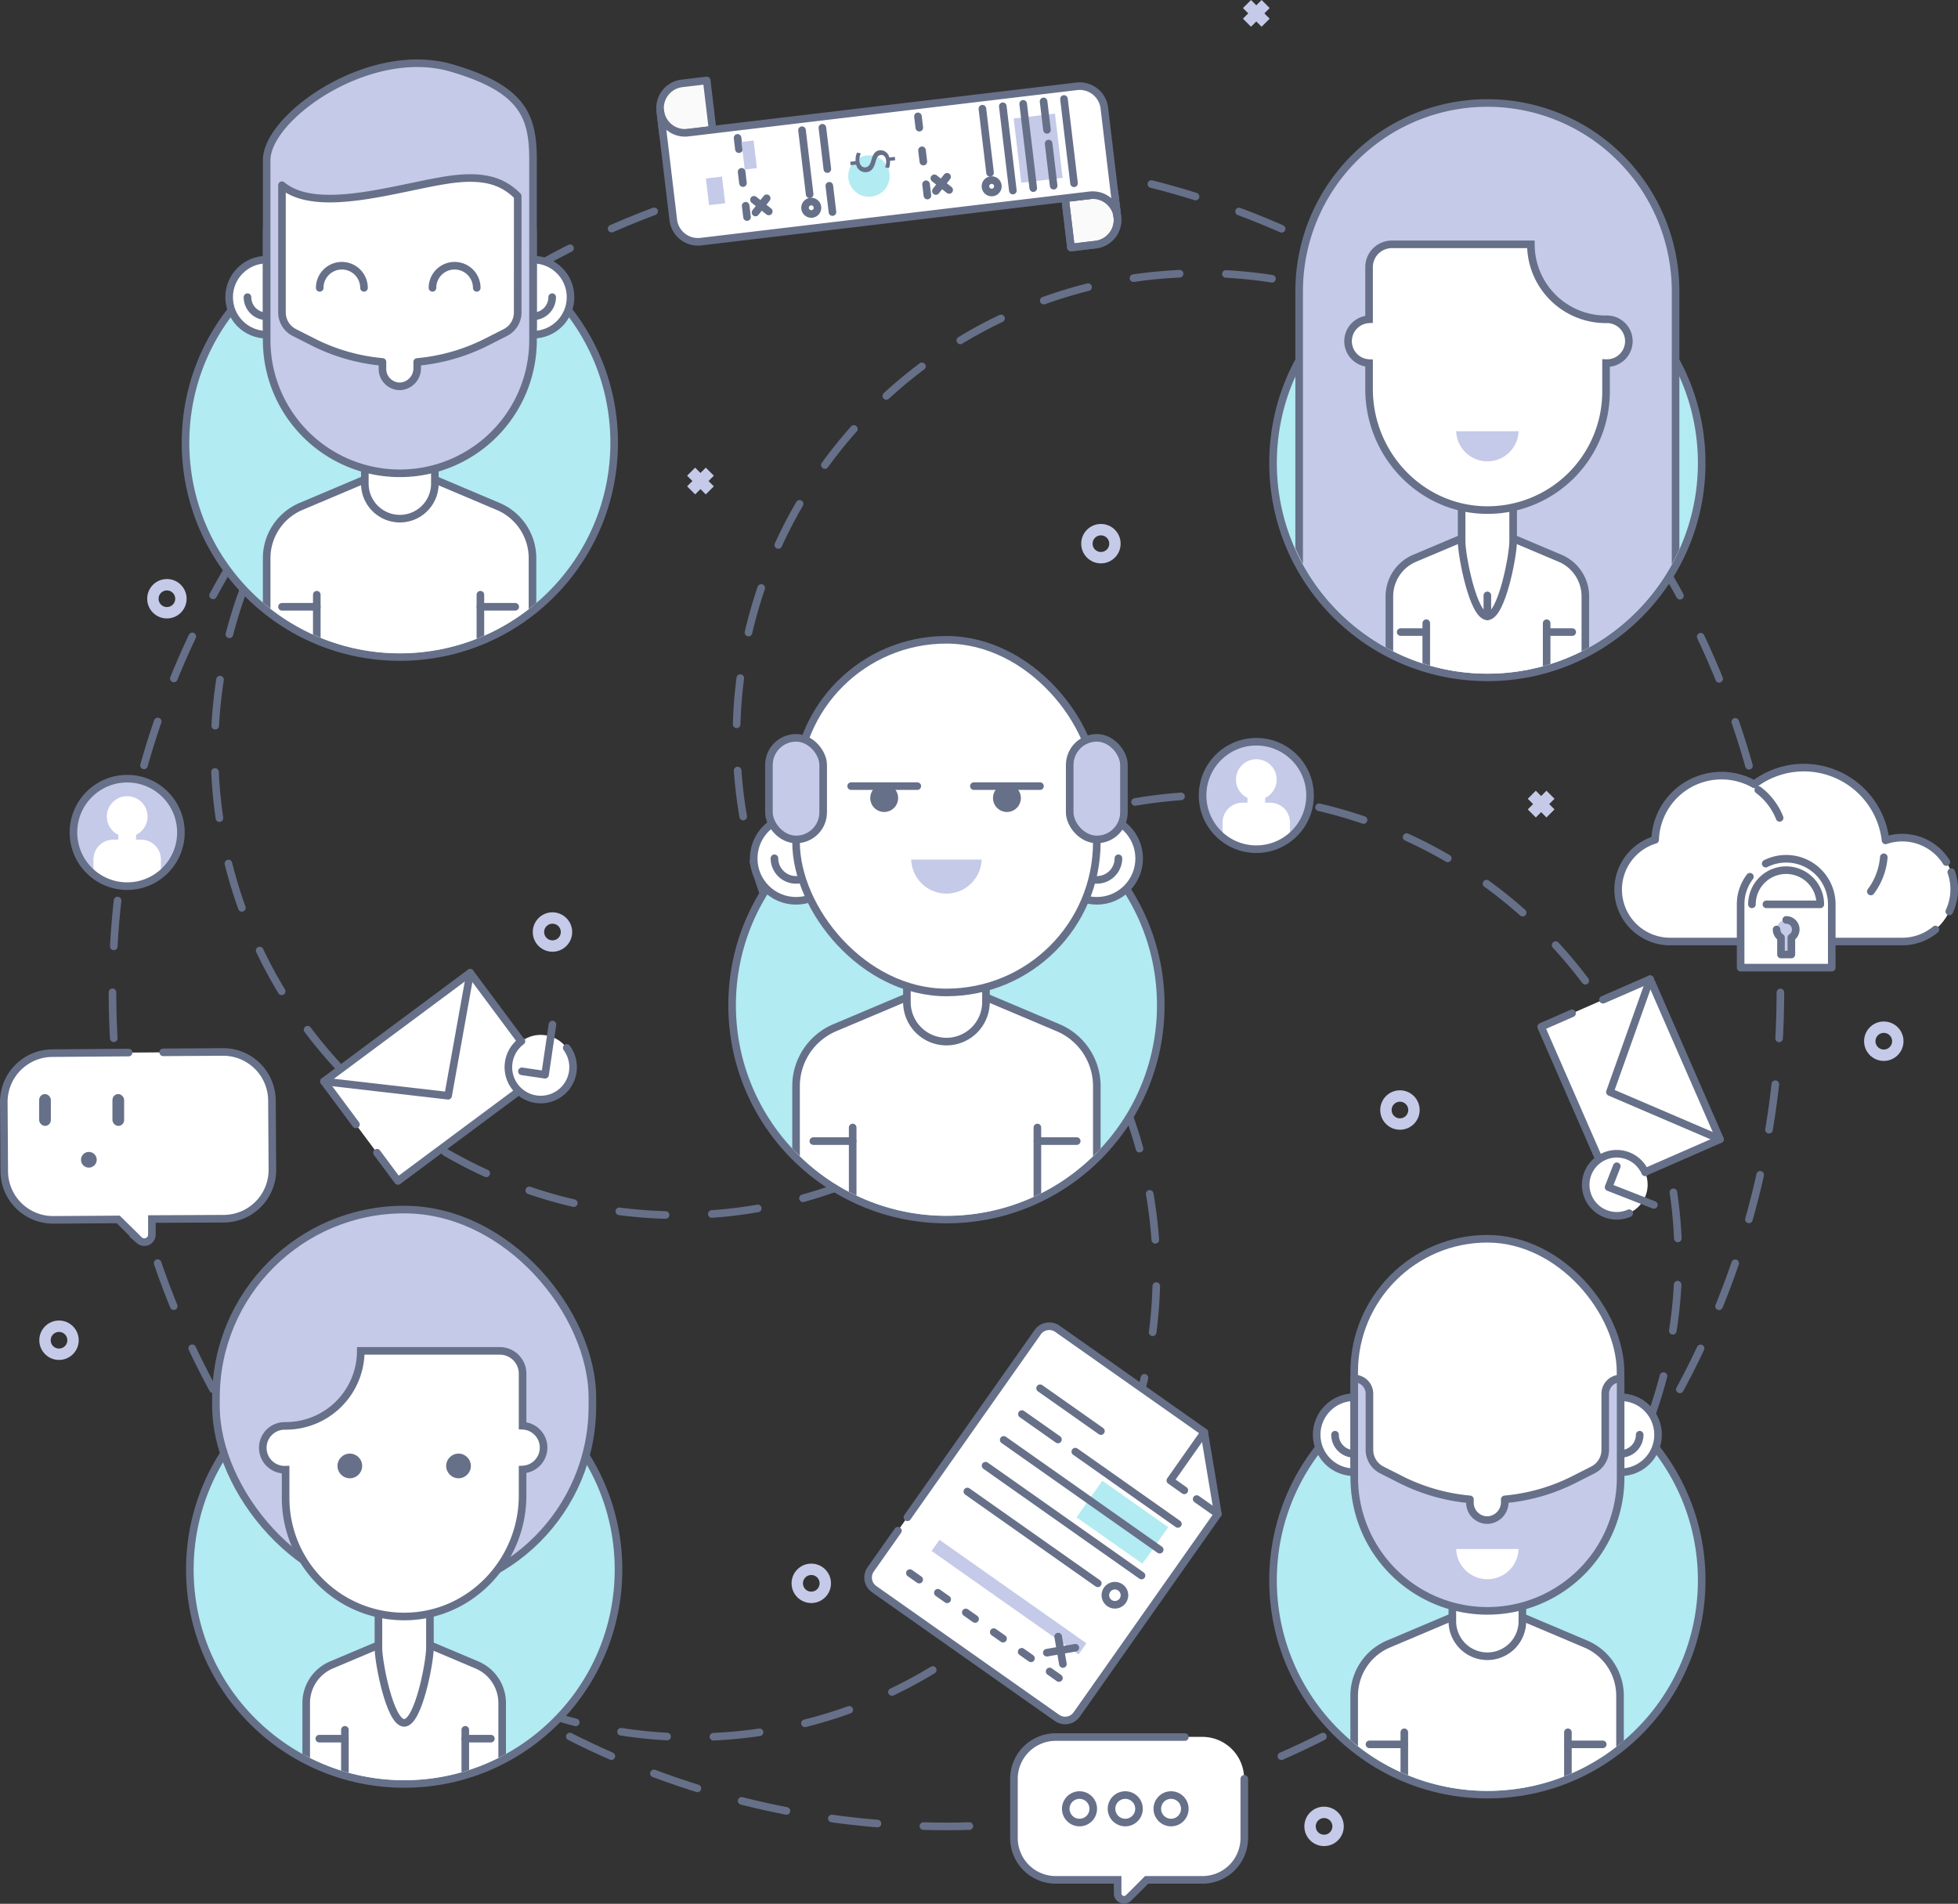 <svg xmlns="http://www.w3.org/2000/svg" xmlns:xlink="http://www.w3.org/1999/xlink" viewBox="0 0 515.59 501.31"><rect x="0" y="0" width="515.59" height="501.31" fill="#333333" stroke="none"/><defs><clipPath id="clip-path"><circle cx="33.49" cy="219.19" r="14.15" style="fill:none"/></clipPath><clipPath id="clip-path-2"><circle cx="330.82" cy="209.46" r="14.15" style="fill:none"/></clipPath><clipPath id="clip-path-3"><path d="M193.92,163.31H304.52a0,0,0,0,1,0,0V264.85a55.3,55.3,0,0,1-55.3,55.3h0a55.3,55.3,0,0,1-55.3-55.3V163.31a0,0,0,0,1,0,0Z" style="fill:none"/></clipPath><clipPath id="clip-path-4"><path d="M336.36,15.47H447a0,0,0,0,1,0,0V122.09a55.3,55.3,0,0,1-55.3,55.3h0a55.3,55.3,0,0,1-55.3-55.3V15.47a0,0,0,0,1,0,0Z" style="fill:none"/></clipPath><clipPath id="clip-path-5"><path d="M106.43,306.85h0a55.3,55.3,0,0,1,55.3,55.3V468.77a0,0,0,0,1,0,0H51.13a0,0,0,0,1,0,0V362.15a55.3,55.3,0,0,1,55.3-55.3Z" transform="translate(212.86 775.62) rotate(-180)" style="fill:none"/></clipPath><clipPath id="clip-path-6"><path d="M50,3.52H160.58a0,0,0,0,1,0,0V116.74a55.3,55.3,0,0,1-55.3,55.3h0A55.3,55.3,0,0,1,50,116.74V3.52a0,0,0,0,1,0,0Z" style="fill:none"/></clipPath><clipPath id="clip-path-7"><path d="M336.36,303.06H447a0,0,0,0,1,0,0V416.28a55.3,55.3,0,0,1-55.3,55.3h0a55.3,55.3,0,0,1-55.3-55.3V303.06a0,0,0,0,1,0,0Z" style="fill:none"/></clipPath></defs><title>collaborate</title><g id="Layer_2" data-name="Layer 2"><g id="Layer_5" data-name="Layer 5"><circle cx="249.22" cy="261.33" r="219.6" style="fill:none;stroke:#677089;stroke-linecap:round;stroke-linejoin:round;stroke-width:2px;stroke-dasharray:12.104,12.104"/><path d="M239.18,239.64q2.26-2,4.61-3.84" style="fill:none;stroke:#677089;stroke-linecap:round;stroke-linejoin:round;stroke-width:2px"/><path d="M253.71,228.72a122.27,122.27,0,0,1,150.8,191" style="fill:none;stroke:#677089;stroke-linecap:round;stroke-linejoin:round;stroke-width:2px;stroke-dasharray:12.198,12.198"/><path d="M400,423.83q-2.26,2-4.61,3.83" style="fill:none;stroke:#677089;stroke-linecap:round;stroke-linejoin:round;stroke-width:2px"/><path d="M224.17,274.73q-2-2.26-3.84-4.61" style="fill:none;stroke:#677089;stroke-linecap:round;stroke-linejoin:round;stroke-width:2px"/><path d="M213.25,260.19a122.27,122.27,0,0,1,191-150.8" style="fill:none;stroke:#677089;stroke-linecap:round;stroke-linejoin:round;stroke-width:2px;stroke-dasharray:12.198,12.198"/><path d="M408.36,113.88q2,2.26,3.83,4.61" style="fill:none;stroke:#677089;stroke-linecap:round;stroke-linejoin:round;stroke-width:2px"/><path d="M259.26,289.74q-2.26,2-4.61,3.84" style="fill:none;stroke:#677089;stroke-linecap:round;stroke-linejoin:round;stroke-width:2px"/><path d="M244.73,300.66a122.27,122.27,0,0,1-150.8-191" style="fill:none;stroke:#677089;stroke-linecap:round;stroke-linejoin:round;stroke-width:2px;stroke-dasharray:12.198,12.198"/><path d="M98.41,105.55q2.26-2,4.61-3.83" style="fill:none;stroke:#677089;stroke-linecap:round;stroke-linejoin:round;stroke-width:2px"/><path d="M274.27,254.65q2,2.26,3.84,4.61" style="fill:none;stroke:#677089;stroke-linecap:round;stroke-linejoin:round;stroke-width:2px"/><path d="M285.19,269.18A122.27,122.27,0,0,1,94.2,420" style="fill:none;stroke:#677089;stroke-linecap:round;stroke-linejoin:round;stroke-width:2px;stroke-dasharray:12.198,12.198"/><path d="M90.08,415.49q-2-2.26-3.83-4.61" style="fill:none;stroke:#677089;stroke-linecap:round;stroke-linejoin:round;stroke-width:2px"/><path d="M58.66,277l-44.89.3A12.86,12.86,0,0,0,1,290.26l.12,18.18a12.86,12.86,0,0,0,12.94,12.77l17.07-.11,5.56,5.49A2,2,0,0,0,40,325.17L40,321,59,320.91A12.86,12.86,0,0,0,71.73,308l-.12-18.18A12.86,12.86,0,0,0,58.66,277Z" style="fill:#fff"/><path d="M33.86,277.16l-20.09.15A12.86,12.86,0,0,0,1,290.26l.12,18.18a12.86,12.86,0,0,0,12.94,12.77l17.07-.11,5.56,5.49A2,2,0,0,0,40,325.17L40,321,59,320.91A12.86,12.86,0,0,0,71.73,308l-.12-18.18A12.86,12.86,0,0,0,58.66,277l-15.68.1" style="fill:none;stroke:#677089;stroke-linecap:round;stroke-miterlimit:10;stroke-width:2px"/><rect x="10.31" y="288.09" width="3.08" height="8.38" rx="1.54" ry="1.54" style="fill:#677089"/><rect x="29.61" y="288.09" width="3.08" height="8.38" rx="1.54" ry="1.54" style="fill:#677089"/><circle cx="23.4" cy="305.39" r="2.07" style="fill:#677089"/><path d="M500.91,220.54a13.65,13.65,0,0,0-4.39.72,21.67,21.67,0,0,0-34.59-14.78,17.48,17.48,0,0,0-26.09,14.63,13.68,13.68,0,0,0,3.92,26.78h61.14a13.68,13.68,0,1,0,0-27.36Z" style="fill:#fff"/><path d="M512.52,227a13.68,13.68,0,0,0-16-5.71,21.67,21.67,0,0,0-34.59-14.78,17.48,17.48,0,0,0-26.09,14.63,13.68,13.68,0,0,0,3.92,26.78h61.14a13.62,13.62,0,0,0,8.74-3.16" style="fill:none;stroke:#677089;stroke-linecap:round;stroke-linejoin:round;stroke-width:2px"/><path d="M513.3,240a13.73,13.73,0,0,0,.52-10.36" style="fill:none;stroke:#677089;stroke-linecap:round;stroke-linejoin:round;stroke-width:2px"/><path d="M463,208a17.07,17.07,0,0,1,5.62,7.36" style="fill:none;stroke:#677089;stroke-linecap:round;stroke-linejoin:round;stroke-width:2px"/><path d="M496.05,225.74a17.37,17.37,0,0,1-3.41,9" style="fill:none;stroke:#677089;stroke-linecap:round;stroke-linejoin:round;stroke-width:2px"/><path d="M482.33,238.13a12,12,0,0,0-12-12h0a12,12,0,0,0-12,12V254.8h24V238.13Z" style="fill:#fff"/><path d="M460.8,230.86a11.94,11.94,0,0,0-2.45,7.27V254.8h24V238.13h0a12,12,0,0,0-12-12h0a11.94,11.94,0,0,0-5.4,1.28" style="fill:none;stroke:#677089;stroke-linecap:round;stroke-linejoin:round;stroke-width:2px"/><path d="M461.33,238.13a9,9,0,0,1,9-9h0a9,9,0,0,1,9,9H465.14" style="fill:none;stroke:#677089;stroke-linecap:round;stroke-linejoin:round;stroke-width:2px"/><path d="M472.86,244.75a2.52,2.52,0,1,0-3.89,2.12v4.47h2.73v-4.47A2.52,2.52,0,0,0,472.86,244.75Z" style="fill:#c5cae9"/><path d="M467.82,244.75a2.52,2.52,0,0,0,1.16,2.12v4.47h2.73v-4.47a2.52,2.52,0,0,0-1.36-4.64" style="fill:none;stroke:#677089;stroke-linecap:round;stroke-linejoin:round;stroke-width:2px"/><path d="M316.79,376.91l-38.35-27a3.73,3.73,0,0,0-5.19.9l-44,62.45a3.73,3.73,0,0,0,.9,5.19l48.16,33.92a3.73,3.73,0,0,0,5.19-.9l37.18-52.8Z" style="fill:#fff"/><path d="M236.44,403.07l-7.17,10.18a3.73,3.73,0,0,0,.9,5.19l48.16,33.92a3.73,3.73,0,0,0,5.19-.9l37.18-52.8-3.59-21.53L278.44,349.9a3.73,3.73,0,0,0-5.19.9l-34.31,48.73" style="fill:none;stroke:#677089;stroke-linecap:round;stroke-linejoin:round;stroke-width:2px"/><line x1="315.11" y1="394.73" x2="320.71" y2="398.67" style="fill:none;stroke:#677089;stroke-linecap:round;stroke-linejoin:round;stroke-width:2px"/><polyline points="317.12 377.14 308.18 389.84 311.86 392.44" style="fill:none;stroke:#677089;stroke-linecap:round;stroke-linejoin:round;stroke-width:2px"/><rect x="242" y="418.76" width="47.33" height="3.59" transform="translate(290.6 -76.26) rotate(35.15)" style="fill:#c5cae9"/><rect x="284.9" y="394.95" width="21.22" height="11.78" transform="translate(284.7 -97.04) rotate(35.15)" style="fill:#b2ebf2"/><line x1="273.88" y1="365.55" x2="289.9" y2="376.83" style="fill:none;stroke:#677089;stroke-linecap:round;stroke-linejoin:round;stroke-width:2px"/><line x1="283.15" y1="382.24" x2="310.17" y2="401.28" style="fill:none;stroke:#677089;stroke-linecap:round;stroke-linejoin:round;stroke-width:2px"/><line x1="269.09" y1="372.35" x2="278.59" y2="379.04" style="fill:none;stroke:#677089;stroke-linecap:round;stroke-linejoin:round;stroke-width:2px"/><line x1="264.3" y1="379.15" x2="305.38" y2="408.07" style="fill:none;stroke:#677089;stroke-linecap:round;stroke-linejoin:round;stroke-width:2px"/><line x1="259.52" y1="385.94" x2="300.59" y2="414.87" style="fill:none;stroke:#677089;stroke-linecap:round;stroke-linejoin:round;stroke-width:2px"/><line x1="254.73" y1="392.74" x2="289.07" y2="416.92" style="fill:none;stroke:#677089;stroke-linecap:round;stroke-linejoin:round;stroke-width:2px"/><circle cx="293.58" cy="420.1" r="2.52" transform="translate(-218.93 418.24) rotate(-54.85)" style="fill:none;stroke:#677089;stroke-linecap:round;stroke-linejoin:round;stroke-width:2px"/><line x1="239.6" y1="414.22" x2="280.68" y2="443.15" style="fill:none;stroke:#677089;stroke-linecap:round;stroke-linejoin:round;stroke-width:2px;stroke-dasharray:3,6"/><line x1="278.64" y1="430.94" x2="279.89" y2="438.17" style="fill:none;stroke:#677089;stroke-linecap:round;stroke-linejoin:round;stroke-width:2px"/><line x1="275.65" y1="435.19" x2="283.17" y2="433.88" style="fill:none;stroke:#677089;stroke-linecap:round;stroke-linejoin:round;stroke-width:2px"/><rect x="406.37" y="269.53" width="46" height="31.31" transform="translate(518.75 -222.46) rotate(66.39)" style="fill:#fff"/><polyline points="422.11 263.25 434.51 257.84 452.93 299.99 424.24 312.53 405.82 270.38 413.96 266.82" style="fill:none;stroke:#677089;stroke-linecap:round;stroke-linejoin:round;stroke-width:2px"/><polyline points="434.51 257.84 423.93 287.56 452.93 299.99" style="fill:none;stroke:#677089;stroke-linecap:round;stroke-linejoin:round;stroke-width:2px"/><circle cx="425.69" cy="311.98" r="8.17" transform="translate(-89.31 196.57) rotate(-23.61)" style="fill:#fff"/><path d="M429,319.46a8.17,8.17,0,1,1,4.21-10.76" style="fill:none;stroke:#677089;stroke-linecap:round;stroke-linejoin:round;stroke-width:2px"/><polyline points="425.74 307.1 423.58 312.61 435.52 317.28" style="fill:none;stroke:#677089;stroke-linecap:round;stroke-linejoin:round;stroke-width:2px"/><rect x="90.31" y="267.23" width="47.97" height="32.65" transform="translate(-146.59 124.16) rotate(-36.62)" style="fill:#fff"/><polyline points="93.73 296.09 85.31 284.76 123.81 256.15 143.29 282.35 104.79 310.97 99.26 303.53" style="fill:none;stroke:#677089;stroke-linecap:round;stroke-linejoin:round;stroke-width:2px"/><polyline points="85.31 284.76 118 288.53 123.81 256.15" style="fill:none;stroke:#677089;stroke-linecap:round;stroke-linejoin:round;stroke-width:2px"/><circle cx="142.39" cy="281.01" r="8.52" transform="translate(-139.52 140.42) rotate(-36.62)" style="fill:#fff"/><path d="M149.23,275.93a8.52,8.52,0,1,1-11.92-1.76" style="fill:none;stroke:#677089;stroke-linecap:round;stroke-linejoin:round;stroke-width:2px"/><polyline points="137.43 282.1 143.53 283 145.48 269.78" style="fill:none;stroke:#677089;stroke-linecap:round;stroke-linejoin:round;stroke-width:2px"/><g style="clip-path:url(#clip-path)"><circle cx="33.49" cy="219.19" r="14.15" style="fill:#c5cae9"/><circle cx="33.49" cy="215.01" r="5.36" style="fill:#fff"/><path d="M29.82,221.1h7.33a5.21,5.21,0,0,1,5.21,5.21v7.79a0,0,0,0,1,0,0H24.61a0,0,0,0,1,0,0v-7.79A5.21,5.21,0,0,1,29.82,221.1Z" style="fill:#fff"/><path d="M32.53,218.56h1.92a1.37,1.37,0,0,1,1.37,1.37v3.27a0,0,0,0,1,0,0H31.16a0,0,0,0,1,0,0v-3.27A1.37,1.37,0,0,1,32.53,218.56Z" style="fill:#fff"/></g><circle cx="33.49" cy="219.19" r="14.15" style="fill:none;stroke:#677089;stroke-linecap:round;stroke-miterlimit:10;stroke-width:2px"/><g style="clip-path:url(#clip-path-2)"><circle cx="330.82" cy="209.46" r="14.15" style="fill:#c5cae9"/><circle cx="330.82" cy="205.28" r="5.36" style="fill:#fff"/><path d="M327.15,211.37h7.33a5.21,5.21,0,0,1,5.21,5.21v7.79a0,0,0,0,1,0,0H321.94a0,0,0,0,1,0,0v-7.79A5.21,5.21,0,0,1,327.15,211.37Z" style="fill:#fff"/><path d="M329.86,208.83h1.92a1.37,1.37,0,0,1,1.37,1.37v3.27a0,0,0,0,1,0,0h-4.66a0,0,0,0,1,0,0V210.2A1.37,1.37,0,0,1,329.86,208.83Z" style="fill:#fff"/></g><circle cx="330.82" cy="209.46" r="14.15" style="fill:none;stroke:#677089;stroke-linecap:round;stroke-miterlimit:10;stroke-width:2px"/><path d="M281.17,51.38h6.54a6.54,6.54,0,0,1,6.54,6.54v6.54a0,0,0,0,1,0,0H281.17a0,0,0,0,1,0,0V51.38A0,0,0,0,1,281.17,51.38Z" transform="translate(311.18 -234.63) rotate(83.2)" style="fill:#fafafa;stroke:#677089;stroke-linecap:round;stroke-linejoin:round;stroke-width:2px"/><path d="M173.81,21.89h6.54a6.54,6.54,0,0,1,6.54,6.54V35a0,0,0,0,1,0,0H173.81a0,0,0,0,1,0,0V21.89A0,0,0,0,1,173.81,21.89Z" transform="translate(173.47 210.9) rotate(-96.8)" style="fill:#fafafa;stroke:#677089;stroke-linecap:round;stroke-linejoin:round;stroke-width:2px"/><path d="M281.17,51.38h6.54a6.54,6.54,0,0,1,6.54,6.54v6.54a0,0,0,0,1,0,0H281.17a0,0,0,0,1,0,0V51.38A0,0,0,0,1,281.17,51.38Z" transform="translate(311.18 -234.63) rotate(83.2)" style="fill:none;stroke:#677089;stroke-linecap:round;stroke-linejoin:round;stroke-width:2px"/><path d="M294.22,57.15l-.77-6.5-2.65-22.2a6.54,6.54,0,0,0-7.27-5.72l-48.94,5.83h0l-53.45,6.37h0a6.54,6.54,0,0,1-7.27-5.72l.77,6.5,2.65,22.2a6.54,6.54,0,0,0,7.27,5.72L238,57.27l3.66-.44L290.61,51C290.53,51,293.79,53.56,294.22,57.15Z" style="fill:#fff"/><path d="M255.66,55.16l31.29-3.73a6.54,6.54,0,0,1,7.27,5.72l-.77-6.5-2.65-22.2a6.54,6.54,0,0,0-7.27-5.72l-48.94,5.83h0l-53.45,6.37h0a6.54,6.54,0,0,1-7.27-5.72l.77,6.5,2.65,22.2a6.54,6.54,0,0,0,7.27,5.72L238,57.27h0l17.76-2.12" style="fill:none;stroke:#677089;stroke-linecap:round;stroke-linejoin:round;stroke-width:2px"/><circle cx="228.82" cy="46.37" r="5.45" transform="translate(-3.88 27.41) rotate(-6.8)" style="fill:#b2ebf2"/><rect x="264.84" y="33.55" width="17.04" height="10.95" transform="translate(279.75 -237.04) rotate(83.2)" style="fill:#c5cae9"/><line x1="280.17" y1="26.06" x2="282.82" y2="48.26" style="fill:none;stroke:#677089;stroke-linecap:round;stroke-linejoin:round;stroke-width:2px"/><line x1="276.13" y1="37.8" x2="277.45" y2="48.9" style="fill:none;stroke:#677089;stroke-linecap:round;stroke-linejoin:round;stroke-width:2px"/><line x1="274.8" y1="26.7" x2="275.7" y2="34.2" style="fill:none;stroke:#677089;stroke-linecap:round;stroke-linejoin:round;stroke-width:2px"/><line x1="269.43" y1="27.34" x2="272.08" y2="49.54" style="fill:none;stroke:#677089;stroke-linecap:round;stroke-linejoin:round;stroke-width:2px"/><line x1="264.06" y1="27.98" x2="266.71" y2="50.18" style="fill:none;stroke:#677089;stroke-linecap:round;stroke-linejoin:round;stroke-width:2px"/><line x1="258.69" y1="28.62" x2="260.71" y2="45.5" style="fill:none;stroke:#677089;stroke-linecap:round;stroke-linejoin:round;stroke-width:2px"/><circle cx="261.13" cy="49.06" r="1.64" transform="translate(-3.97 31.26) rotate(-6.8)" style="fill:none;stroke:#677089;stroke-linecap:round;stroke-linejoin:round;stroke-width:2px"/><line x1="241.72" y1="30.64" x2="244.37" y2="52.84" style="fill:none;stroke:#677089;stroke-linecap:round;stroke-linejoin:round;stroke-width:2px;stroke-dasharray:3,6"/><line x1="249.39" y1="46.55" x2="246.44" y2="50.3" style="fill:none;stroke:#677089;stroke-linecap:round;stroke-linejoin:round;stroke-width:2px"/><line x1="246.04" y1="46.95" x2="249.94" y2="50.02" style="fill:none;stroke:#677089;stroke-linecap:round;stroke-linejoin:round;stroke-width:2px"/><path d="M218.38,48.92l.83,6.92" style="fill:none;stroke:#677089;stroke-linecap:round;stroke-linejoin:round;stroke-width:2px"/><path d="M216.56,33.64l1.3,10.88" style="fill:none;stroke:#677089;stroke-linecap:round;stroke-linejoin:round;stroke-width:2px"/><line x1="211.19" y1="34.28" x2="213.2" y2="51.16" style="fill:none;stroke:#677089;stroke-linecap:round;stroke-linejoin:round;stroke-width:2px"/><circle cx="213.63" cy="54.72" r="1.64" transform="translate(-4.98 25.67) rotate(-6.8)" style="fill:none;stroke:#677089;stroke-linecap:round;stroke-linejoin:round;stroke-width:2px"/><line x1="194.22" y1="36.3" x2="196.87" y2="58.51" style="fill:none;stroke:#677089;stroke-linecap:round;stroke-linejoin:round;stroke-width:2px;stroke-dasharray:3,6"/><line x1="201.89" y1="52.21" x2="198.94" y2="55.96" style="fill:none;stroke:#677089;stroke-linecap:round;stroke-linejoin:round;stroke-width:2px"/><line x1="198.54" y1="52.61" x2="202.44" y2="55.68" style="fill:none;stroke:#677089;stroke-linecap:round;stroke-linejoin:round;stroke-width:2px"/><path d="M223.88,42.6l1.44-.17a4.2,4.2,0,0,1,.37-2.26l1,.23a3.84,3.84,0,0,0-.37,2.13c.12,1,.79,1.63,1.6,1.53s1.21-.71,1.51-1.82c.4-1.53.95-2.51,2.19-2.66a2.36,2.36,0,0,1,2.56,1.89l1.44-.17.11.89-1.39.17a3.84,3.84,0,0,1-.28,1.92l-1-.24a3.48,3.48,0,0,0,.27-1.86c-.13-1.1-.84-1.44-1.41-1.37-.74.09-1.05.66-1.42,2-.43,1.54-1.08,2.38-2.35,2.53a2.51,2.51,0,0,1-2.7-2L224,43.5Z" style="fill:#677089"/><rect x="193.62" y="39.21" width="7.32" height="3.22" transform="translate(214.45 -159.91) rotate(83.2)" style="fill:#c5cae9"/><rect x="184.87" y="48.12" width="7.07" height="4.27" transform="translate(216.01 -142.77) rotate(83.2)" style="fill:#c5cae9"/><path d="M278,457.35H316.6a11,11,0,0,1,11,11V484a11,11,0,0,1-11,11H301.94l-4.75,4.75a1.69,1.69,0,0,1-2.89-1.2v-3.55H278a11,11,0,0,1-11-11V468.4A11,11,0,0,1,278,457.35Z" style="fill:#fff"/><path d="M327.65,468.4V484a11,11,0,0,1-11,11H301.94l-4.75,4.75a1.69,1.69,0,0,1-2.89-1.2v-3.55H278a11,11,0,0,1-11-11V468.4a11,11,0,0,1,11-11h34" style="fill:none;stroke:#677089;stroke-linecap:round;stroke-miterlimit:10;stroke-width:2px"/><circle cx="308.37" cy="476.29" r="3.62" style="fill:none;stroke:#677089;stroke-linecap:round;stroke-miterlimit:10;stroke-width:2px"/><circle cx="296.31" cy="476.29" r="3.62" style="fill:none;stroke:#677089;stroke-linecap:round;stroke-miterlimit:10;stroke-width:2px"/><circle cx="284.26" cy="476.29" r="3.62" style="fill:none;stroke:#677089;stroke-linecap:round;stroke-miterlimit:10;stroke-width:2px"/></g><g id="Layer_6" data-name="Layer 6"><circle cx="43.95" cy="157.66" r="3.69" style="fill:none;stroke:#c5cae9;stroke-miterlimit:10;stroke-width:3px"/><circle cx="145.48" cy="245.42" r="3.69" style="fill:none;stroke:#c5cae9;stroke-miterlimit:10;stroke-width:3px"/><circle cx="289.9" cy="143.16" r="3.69" style="fill:none;stroke:#c5cae9;stroke-miterlimit:10;stroke-width:3px"/><circle cx="15.54" cy="352.91" r="3.69" style="fill:none;stroke:#c5cae9;stroke-miterlimit:10;stroke-width:3px"/><circle cx="213.63" cy="416.92" r="3.69" style="fill:none;stroke:#c5cae9;stroke-miterlimit:10;stroke-width:3px"/><circle cx="348.66" cy="480.92" r="3.69" style="fill:none;stroke:#c5cae9;stroke-miterlimit:10;stroke-width:3px"/><circle cx="368.64" cy="292.29" r="3.69" style="fill:none;stroke:#c5cae9;stroke-miterlimit:10;stroke-width:3px"/><circle cx="496.05" cy="274.17" r="3.69" style="fill:none;stroke:#c5cae9;stroke-miterlimit:10;stroke-width:3px"/><line x1="181.99" y1="124.2" x2="186.91" y2="129.12" style="fill:none;stroke:#c5cae9;stroke-miterlimit:10;stroke-width:3px"/><line x1="181.99" y1="129.12" x2="186.91" y2="124.2" style="fill:none;stroke:#c5cae9;stroke-miterlimit:10;stroke-width:3px"/><line x1="328.36" y1="1.06" x2="333.27" y2="5.98" style="fill:none;stroke:#c5cae9;stroke-miterlimit:10;stroke-width:3px"/><line x1="328.36" y1="5.98" x2="333.27" y2="1.06" style="fill:none;stroke:#c5cae9;stroke-miterlimit:10;stroke-width:3px"/><line x1="403.36" y1="209.27" x2="408.28" y2="214.19" style="fill:none;stroke:#c5cae9;stroke-miterlimit:10;stroke-width:3px"/><line x1="403.36" y1="214.19" x2="408.28" y2="209.27" style="fill:none;stroke:#c5cae9;stroke-miterlimit:10;stroke-width:3px"/></g><g id="Layer_4" data-name="Layer 4"><g id="Layer_3" data-name="Layer 3"><circle cx="249.22" cy="264.69" r="56.44" style="fill:#b2ebf2"/><circle cx="249.22" cy="264.69" r="56.44" style="fill:none;stroke:#677089;stroke-linecap:round;stroke-linejoin:round;stroke-width:2px"/><g style="clip-path:url(#clip-path-3)"><path d="M209.62,325.81V286a16.71,16.71,0,0,1,10.21-15.39l29.39-12.42,29.39,12.42A16.71,16.71,0,0,1,288.82,286v39.78" style="fill:#fff"/><path d="M209.62,325.81V286a16.71,16.71,0,0,1,10.21-15.39l29.39-12.42,29.39,12.42A16.71,16.71,0,0,1,288.82,286v39.78" style="fill:none;stroke:#677089;stroke-linecap:round;stroke-linejoin:round;stroke-width:2px"/><line x1="224.53" y1="325.81" x2="224.53" y2="296.89" style="fill:none;stroke:#677089;stroke-linecap:round;stroke-linejoin:round;stroke-width:2px"/><line x1="224.53" y1="300.47" x2="214.17" y2="300.47" style="fill:none;stroke:#677089;stroke-linecap:round;stroke-linejoin:round;stroke-width:2px"/><line x1="273.17" y1="325.81" x2="273.17" y2="296.89" style="fill:none;stroke:#677089;stroke-linecap:round;stroke-linejoin:round;stroke-width:2px"/><line x1="273.17" y1="300.47" x2="283.53" y2="300.47" style="fill:none;stroke:#677089;stroke-linecap:round;stroke-linejoin:round;stroke-width:2px"/><path d="M238.81,245.14h20.82a0,0,0,0,1,0,0v21.68a10.41,10.41,0,0,1-10.41,10.41h0a10.41,10.41,0,0,1-10.41-10.41V245.14a0,0,0,0,1,0,0Z" style="fill:#fff"/><path d="M238.81,242.18h20.82a0,0,0,0,1,0,0v21.68a10.41,10.41,0,0,1-10.41,10.41h0a10.41,10.41,0,0,1-10.41-10.41V242.18a0,0,0,0,1,0,0Z" style="fill:none;stroke:#677089;stroke-linecap:round;stroke-linejoin:round;stroke-width:2px"/><circle cx="209.62" cy="226.05" r="11.15" style="fill:#fff"/><circle cx="209.62" cy="226.05" r="11.15" style="fill:none;stroke:#677089;stroke-linecap:round;stroke-linejoin:round;stroke-width:2px"/><path d="M215.31,226a5.69,5.69,0,1,1-11.38,0" style="fill:none;stroke:#677089;stroke-linecap:round;stroke-linejoin:round;stroke-width:2px"/><circle cx="288.82" cy="226.05" r="11.15" style="fill:#fff"/><circle cx="288.82" cy="226.05" r="11.15" style="fill:none;stroke:#677089;stroke-linecap:round;stroke-linejoin:round;stroke-width:2px"/><path d="M294.51,226a5.69,5.69,0,1,1-11.38,0" style="fill:none;stroke:#677089;stroke-linecap:round;stroke-linejoin:round;stroke-width:2px"/><rect x="209.62" y="168.47" width="79.2" height="92.86" rx="39.6" ry="39.6" style="fill:#fff"/><rect x="209.62" y="168.47" width="79.2" height="92.86" rx="39.6" ry="39.6" style="fill:none;stroke:#677089;stroke-linecap:round;stroke-linejoin:round;stroke-width:2px"/><rect x="202.48" y="194.29" width="14.28" height="26.75" rx="7.14" ry="7.14" style="fill:#c5cae9"/><rect x="281.68" y="194.29" width="14.28" height="26.75" rx="7.14" ry="7.14" style="fill:#c5cae9"/><rect x="202.48" y="194.29" width="14.28" height="26.75" rx="7.14" ry="7.14" style="fill:none;stroke:#677089;stroke-linecap:round;stroke-linejoin:round;stroke-width:2px"/><rect x="281.68" y="194.29" width="14.28" height="26.75" rx="7.14" ry="7.14" style="fill:none;stroke:#677089;stroke-linecap:round;stroke-linejoin:round;stroke-width:2px"/><line x1="224.13" y1="207" x2="241.54" y2="207" style="fill:none;stroke:#677089;stroke-linecap:round;stroke-linejoin:round;stroke-width:2px"/><circle cx="232.83" cy="210.14" r="3.67" style="fill:#677089"/><line x1="256.45" y1="207" x2="273.86" y2="207" style="fill:none;stroke:#677089;stroke-linecap:round;stroke-linejoin:round;stroke-width:2px"/><circle cx="265.15" cy="210.14" r="3.67" style="fill:#677089"/><path d="M239.94,226.33a9.28,9.28,0,0,0,18.55,0Z" style="fill:#c5cae9"/></g><circle cx="391.66" cy="121.92" r="56.44" style="fill:#b2ebf2"/><circle cx="391.66" cy="121.92" r="56.44" style="fill:none;stroke:#677089;stroke-linecap:round;stroke-linejoin:round;stroke-width:2px"/><g style="clip-path:url(#clip-path-4)"><path d="M441.22,196.59H342.1V76.68a49.56,49.56,0,0,1,49.56-49.56h0a49.56,49.56,0,0,1,49.56,49.56Z" style="fill:#c5cae9"/><path d="M342.1,196.59V76.68a49.56,49.56,0,0,1,49.56-49.56h0a49.56,49.56,0,0,1,49.56,49.56V196.59" style="fill:none;stroke:#677089;stroke-linecap:round;stroke-linejoin:round;stroke-width:2px"/><path d="M365.86,196.82V157a10.89,10.89,0,0,1,6.65-10l19.15-8.09L410.81,147a10.89,10.89,0,0,1,6.65,10v39.79" style="fill:#fff"/><path d="M365.86,196.82V157a10.89,10.89,0,0,1,6.65-10l19.15-8.09L410.81,147a10.89,10.89,0,0,1,6.65,10v39.79" style="fill:none;stroke:#677089;stroke-linecap:round;stroke-linejoin:round;stroke-width:2px"/><line x1="375.57" y1="196.82" x2="375.57" y2="164.1" style="fill:none;stroke:#677089;stroke-linecap:round;stroke-linejoin:round;stroke-width:2px"/><line x1="375.57" y1="166.44" x2="368.83" y2="166.44" style="fill:none;stroke:#677089;stroke-linecap:round;stroke-linejoin:round;stroke-width:2px"/><line x1="407.27" y1="196.82" x2="407.27" y2="164.1" style="fill:none;stroke:#677089;stroke-linecap:round;stroke-linejoin:round;stroke-width:2px"/><line x1="407.27" y1="166.44" x2="414.01" y2="166.44" style="fill:none;stroke:#677089;stroke-linecap:round;stroke-linejoin:round;stroke-width:2px"/><path d="M391.66,164.22h0c-3.75,0-6.78-16-6.78-19.71V130.39h13.57v14.12C398.44,148.26,395.41,164.22,391.66,164.22Z" style="fill:#fff"/><path d="M391.66,162.29h0c-3.75,0-6.78-16-6.78-19.71V128.46h13.57v14.12C398.44,146.33,395.41,162.29,391.66,162.29Z" style="fill:none;stroke:#677089;stroke-linecap:round;stroke-linejoin:round;stroke-width:2px"/><path d="M422.86,84.08h0a19.74,19.74,0,0,1-19.74-19.74H364.89a4.43,4.43,0,0,0-4.43,4.43V84.08a5.77,5.77,0,0,0,0,11.53v6.85c0,17,13.33,31.37,30.32,31.84a31.2,31.2,0,0,0,32.08-31.19v-7.5a5.77,5.77,0,1,0,0-11.53Z" style="fill:#fff"/><path d="M422.86,84.08h0a19.74,19.74,0,0,1-19.74-19.74H366.51a6,6,0,0,0-6,6V84.08a5.77,5.77,0,0,0,0,11.53v6.85c0,17,13.33,31.37,30.32,31.84a31.2,31.2,0,0,0,32.08-31.19v-7.5a5.77,5.77,0,1,0,0-11.53Z" style="fill:none;stroke:#677089;stroke-linecap:round;stroke-miterlimit:10;stroke-width:2px"/><path d="M383.45,113.55a8.22,8.22,0,0,0,16.43,0Z" style="fill:#c5cae9"/><line x1="391.66" y1="162.29" x2="391.66" y2="156.78" style="fill:none;stroke:#677089;stroke-linecap:round;stroke-linejoin:round;stroke-width:2px"/></g><circle cx="106.43" cy="413.31" r="56.44" style="fill:#b2ebf2"/><circle cx="106.43" cy="413.31" r="56.44" style="fill:none;stroke:#677089;stroke-linecap:round;stroke-linejoin:round;stroke-width:2px"/><g style="clip-path:url(#clip-path-5)"><rect x="56.87" y="318.5" width="99.12" height="101.34" rx="49.56" ry="49.56" style="fill:#c5cae9"/><rect x="56.87" y="318.5" width="99.12" height="101.34" rx="49.56" ry="49.56" style="fill:none;stroke:#677089;stroke-linecap:round;stroke-linejoin:round;stroke-width:2px"/><path d="M132.23,488.2V448.41a10.89,10.89,0,0,0-6.65-10l-19.15-8.09-19.15,8.09a10.89,10.89,0,0,0-6.65,10V488.2" style="fill:#fff"/><path d="M132.23,488.2V448.41a10.89,10.89,0,0,0-6.65-10l-19.15-8.09-19.15,8.09a10.89,10.89,0,0,0-6.65,10V488.2" style="fill:none;stroke:#677089;stroke-linecap:round;stroke-linejoin:round;stroke-width:2px"/><line x1="122.52" y1="488.2" x2="122.52" y2="455.49" style="fill:none;stroke:#677089;stroke-linecap:round;stroke-linejoin:round;stroke-width:2px"/><line x1="122.52" y1="457.82" x2="129.26" y2="457.82" style="fill:none;stroke:#677089;stroke-linecap:round;stroke-linejoin:round;stroke-width:2px"/><line x1="90.82" y1="488.2" x2="90.82" y2="455.49" style="fill:none;stroke:#677089;stroke-linecap:round;stroke-linejoin:round;stroke-width:2px"/><line x1="90.82" y1="457.82" x2="84.08" y2="457.82" style="fill:none;stroke:#677089;stroke-linecap:round;stroke-linejoin:round;stroke-width:2px"/><path d="M106.43,455.6h0c3.75,0,6.78-16,6.78-19.71V421.77H99.65V435.9C99.65,439.64,102.68,455.6,106.43,455.6Z" style="fill:#fff"/><path d="M106.43,453.67h0c3.75,0,6.78-16,6.78-19.71V419.84H99.65V434C99.65,437.71,102.68,453.67,106.43,453.67Z" style="fill:none;stroke:#677089;stroke-linecap:round;stroke-linejoin:round;stroke-width:2px"/><path d="M75.23,375.46h0A19.74,19.74,0,0,0,95,355.71H133.2a4.43,4.43,0,0,1,4.43,4.43v15.32a5.77,5.77,0,0,1,0,11.53v6.85c0,17-13.33,31.37-30.32,31.84a31.2,31.2,0,0,1-32.08-31.19V387a5.77,5.77,0,1,1,0-11.53Z" style="fill:#fff"/><path d="M75.23,375.46h0A19.74,19.74,0,0,0,95,355.71h36.61a6,6,0,0,1,6,6v13.71a5.77,5.77,0,0,1,0,11.53v6.85c0,17-13.33,31.37-30.32,31.84a31.2,31.2,0,0,1-32.08-31.19V387a5.77,5.77,0,1,1,0-11.53Z" style="fill:none;stroke:#677089;stroke-linecap:round;stroke-miterlimit:10;stroke-width:2px"/><circle cx="92.12" cy="386.01" r="3.25" style="fill:#677089"/><circle cx="120.74" cy="386.01" r="3.25" style="fill:#677089"/></g><circle cx="105.29" cy="116.57" r="56.44" style="fill:#b2ebf2"/><circle cx="105.29" cy="116.57" r="56.44" style="fill:none;stroke:#677089;stroke-linecap:round;stroke-linejoin:round;stroke-width:2px"/><g style="clip-path:url(#clip-path-6)"><path d="M70.22,193.11V147a14.8,14.8,0,0,1,9-13.63l26-11,26,11a14.8,14.8,0,0,1,9,13.63v46.12" style="fill:#fff"/><path d="M70.22,193.11V147a14.8,14.8,0,0,1,9-13.63l26-11,26,11a14.8,14.8,0,0,1,9,13.63v46.12" style="fill:none;stroke:#677089;stroke-linecap:round;stroke-linejoin:round;stroke-width:2px"/><line x1="83.42" y1="193.11" x2="83.42" y2="156.6" style="fill:none;stroke:#677089;stroke-linecap:round;stroke-linejoin:round;stroke-width:2px"/><line x1="83.42" y1="159.78" x2="74.25" y2="159.78" style="fill:none;stroke:#677089;stroke-linecap:round;stroke-linejoin:round;stroke-width:2px"/><line x1="126.5" y1="193.11" x2="126.5" y2="156.6" style="fill:none;stroke:#677089;stroke-linecap:round;stroke-linejoin:round;stroke-width:2px"/><line x1="126.5" y1="159.78" x2="135.67" y2="159.78" style="fill:none;stroke:#677089;stroke-linecap:round;stroke-linejoin:round;stroke-width:2px"/><path d="M96.07,110.77h18.44a0,0,0,0,1,0,0V130a9.22,9.22,0,0,1-9.22,9.22h0A9.22,9.22,0,0,1,96.07,130v-19.2a0,0,0,0,1,0,0Z" style="fill:#fff"/><path d="M96.07,108.15h18.44a0,0,0,0,1,0,0v19.2a9.22,9.22,0,0,1-9.22,9.22h0a9.22,9.22,0,0,1-9.22-9.22v-19.2A0,0,0,0,1,96.07,108.15Z" style="fill:none;stroke:#677089;stroke-linecap:round;stroke-linejoin:round;stroke-width:2px"/><circle cx="70.22" cy="78.25" r="9.88" style="fill:#fff"/><circle cx="70.22" cy="78.25" r="9.88" style="fill:none;stroke:#677089;stroke-linecap:round;stroke-linejoin:round;stroke-width:2px"/><path d="M75.25,78.25a5,5,0,0,1-10.08,0" style="fill:none;stroke:#677089;stroke-linecap:round;stroke-linejoin:round;stroke-width:2px"/><circle cx="140.36" cy="78.25" r="9.88" style="fill:#fff"/><circle cx="140.36" cy="78.25" r="9.88" style="fill:none;stroke:#677089;stroke-linecap:round;stroke-linejoin:round;stroke-width:2px"/><path d="M145.4,78.25a5,5,0,0,1-10.08,0" style="fill:none;stroke:#677089;stroke-linecap:round;stroke-linejoin:round;stroke-width:2px"/><rect x="70.22" y="26.65" width="70.14" height="94.33" rx="35.07" ry="35.07" style="fill:#fff"/><rect x="70.22" y="26.65" width="70.14" height="94.33" rx="35.07" ry="35.07" style="fill:none;stroke:#677089;stroke-linecap:round;stroke-linejoin:round;stroke-width:2px"/><path d="M118.94,17.91C97.33,11.56,70.22,30.75,70.22,42.18V89.56a35.07,35.07,0,0,0,35.07,35.07h0a35.07,35.07,0,0,0,35.07-35.07V42.18C140.36,30.75,137.91,23.48,118.94,17.91Zm17.38,64.37a5.92,5.92,0,0,1-3.24,5.28l-4.95,2.51a50.45,50.45,0,0,1-18.27,5.24v1.58a4.75,4.75,0,0,1-4.33,4.83,4.58,4.58,0,0,1-4.82-4.57V95.3a50.45,50.45,0,0,1-18.27-5.24l-4.95-2.51a5.92,5.92,0,0,1-3.24-5.28V48.77c9.17,7.72,30.25.65,43.49-1.38,9.58-1.47,14.63.29,18.59,4.26h0Z" style="fill:#c5cae9"/><path d="M118.94,17.91C97.33,11.56,70.22,30.75,70.22,42.18V89.56a35.07,35.07,0,0,0,35.07,35.07h0a35.07,35.07,0,0,0,35.07-35.07V42.18C140.36,30.75,137.91,23.48,118.94,17.91Zm17.38,64.37a5.92,5.92,0,0,1-3.24,5.28l-4.95,2.51a50.45,50.45,0,0,1-18.27,5.24v1.58a4.75,4.75,0,0,1-4.33,4.83,4.58,4.58,0,0,1-4.82-4.57V95.3a50.45,50.45,0,0,1-18.27-5.24l-4.95-2.51a5.92,5.92,0,0,1-3.24-5.28V48.77c9.17,7.72,30.25.65,43.49-1.38,9.58-1.47,14.63.29,18.59,4.26h0Z" style="fill:none;stroke:#677089;stroke-linecap:round;stroke-linejoin:round;stroke-width:2px"/><path d="M84.19,75.8a5.83,5.83,0,1,1,11.66,0" style="fill:none;stroke:#677089;stroke-linecap:round;stroke-linejoin:round;stroke-width:2px"/><path d="M113.88,75.8a5.83,5.83,0,1,1,11.66,0" style="fill:none;stroke:#677089;stroke-linecap:round;stroke-linejoin:round;stroke-width:2px"/></g><circle cx="391.66" cy="416.12" r="56.44" style="fill:#b2ebf2"/><circle cx="391.66" cy="416.12" r="56.44" style="fill:none;stroke:#677089;stroke-linecap:round;stroke-linejoin:round;stroke-width:2px"/><g style="clip-path:url(#clip-path-7)"><path d="M356.59,492.66V446.54a14.8,14.8,0,0,1,9-13.63l26-11,26,11a14.8,14.8,0,0,1,9,13.63v46.12" style="fill:#fff"/><path d="M356.59,492.66V446.54a14.8,14.8,0,0,1,9-13.63l26-11,26,11a14.8,14.8,0,0,1,9,13.63v46.12" style="fill:none;stroke:#677089;stroke-linecap:round;stroke-linejoin:round;stroke-width:2px"/><line x1="369.79" y1="492.66" x2="369.79" y2="456.15" style="fill:none;stroke:#677089;stroke-linecap:round;stroke-linejoin:round;stroke-width:2px"/><line x1="369.79" y1="459.32" x2="360.62" y2="459.32" style="fill:none;stroke:#677089;stroke-linecap:round;stroke-linejoin:round;stroke-width:2px"/><line x1="412.87" y1="492.66" x2="412.87" y2="456.15" style="fill:none;stroke:#677089;stroke-linecap:round;stroke-linejoin:round;stroke-width:2px"/><line x1="412.87" y1="459.32" x2="422.05" y2="459.32" style="fill:none;stroke:#677089;stroke-linecap:round;stroke-linejoin:round;stroke-width:2px"/><path d="M382.44,410.32h18.44a0,0,0,0,1,0,0v19.2a9.22,9.22,0,0,1-9.22,9.22h0a9.22,9.22,0,0,1-9.22-9.22v-19.2A0,0,0,0,1,382.44,410.32Z" style="fill:#fff"/><path d="M382.44,407.7h18.44a0,0,0,0,1,0,0v19.2a9.22,9.22,0,0,1-9.22,9.22h0a9.22,9.22,0,0,1-9.22-9.22V407.7A0,0,0,0,1,382.44,407.7Z" style="fill:none;stroke:#677089;stroke-linecap:round;stroke-linejoin:round;stroke-width:2px"/><circle cx="356.59" cy="377.79" r="9.88" style="fill:#fff"/><circle cx="356.59" cy="377.79" r="9.88" style="fill:none;stroke:#677089;stroke-linecap:round;stroke-linejoin:round;stroke-width:2px"/><path d="M361.63,377.79a5,5,0,1,1-10.08,0" style="fill:none;stroke:#677089;stroke-linecap:round;stroke-linejoin:round;stroke-width:2px"/><circle cx="426.73" cy="377.79" r="9.88" style="fill:#fff"/><circle cx="426.73" cy="377.79" r="9.88" style="fill:none;stroke:#677089;stroke-linecap:round;stroke-linejoin:round;stroke-width:2px"/><path d="M431.77,377.79a5,5,0,0,1-10.08,0" style="fill:none;stroke:#677089;stroke-linecap:round;stroke-linejoin:round;stroke-width:2px"/><rect x="356.59" y="326.19" width="70.14" height="94.33" rx="35.07" ry="35.07" style="fill:#fff"/><rect x="356.59" y="326.19" width="70.14" height="94.33" rx="35.07" ry="35.07" style="fill:none;stroke:#677089;stroke-linecap:round;stroke-linejoin:round;stroke-width:2px"/><path d="M422.7,367v14.78a5.92,5.92,0,0,1-3.24,5.28l-4.95,2.51a50.45,50.45,0,0,1-18.27,5.24v.59a4.74,4.74,0,0,1-4.17,4.8,4.58,4.58,0,0,1-5-4.56v-.83a50.45,50.45,0,0,1-18.27-5.24l-4.95-2.51a5.92,5.92,0,0,1-3.24-5.28V367a4,4,0,0,0-4-4h0v26.1a35.07,35.07,0,0,0,35.07,35.07h0a35.07,35.07,0,0,0,35.07-35.07V363h0A4,4,0,0,0,422.7,367Z" style="fill:#c5cae9"/><path d="M422.7,367v14.78a5.92,5.92,0,0,1-3.24,5.28l-4.95,2.51a50.45,50.45,0,0,1-18.27,5.24v.64a4.74,4.74,0,0,1-4.17,4.8,4.58,4.58,0,0,1-5-4.56v-.88a50.45,50.45,0,0,1-18.27-5.24l-4.95-2.51a5.92,5.92,0,0,1-3.24-5.28V367a4,4,0,0,0-4-4h0v26.1a35.07,35.07,0,0,0,35.07,35.07h0a35.07,35.07,0,0,0,35.07-35.07V363h0A4,4,0,0,0,422.7,367Z" style="fill:none;stroke:#677089;stroke-linecap:round;stroke-linejoin:round;stroke-width:2px"/><path d="M383.45,407.9a8.22,8.22,0,0,0,16.43,0Z" style="fill:#fff"/></g></g></g></g></svg>